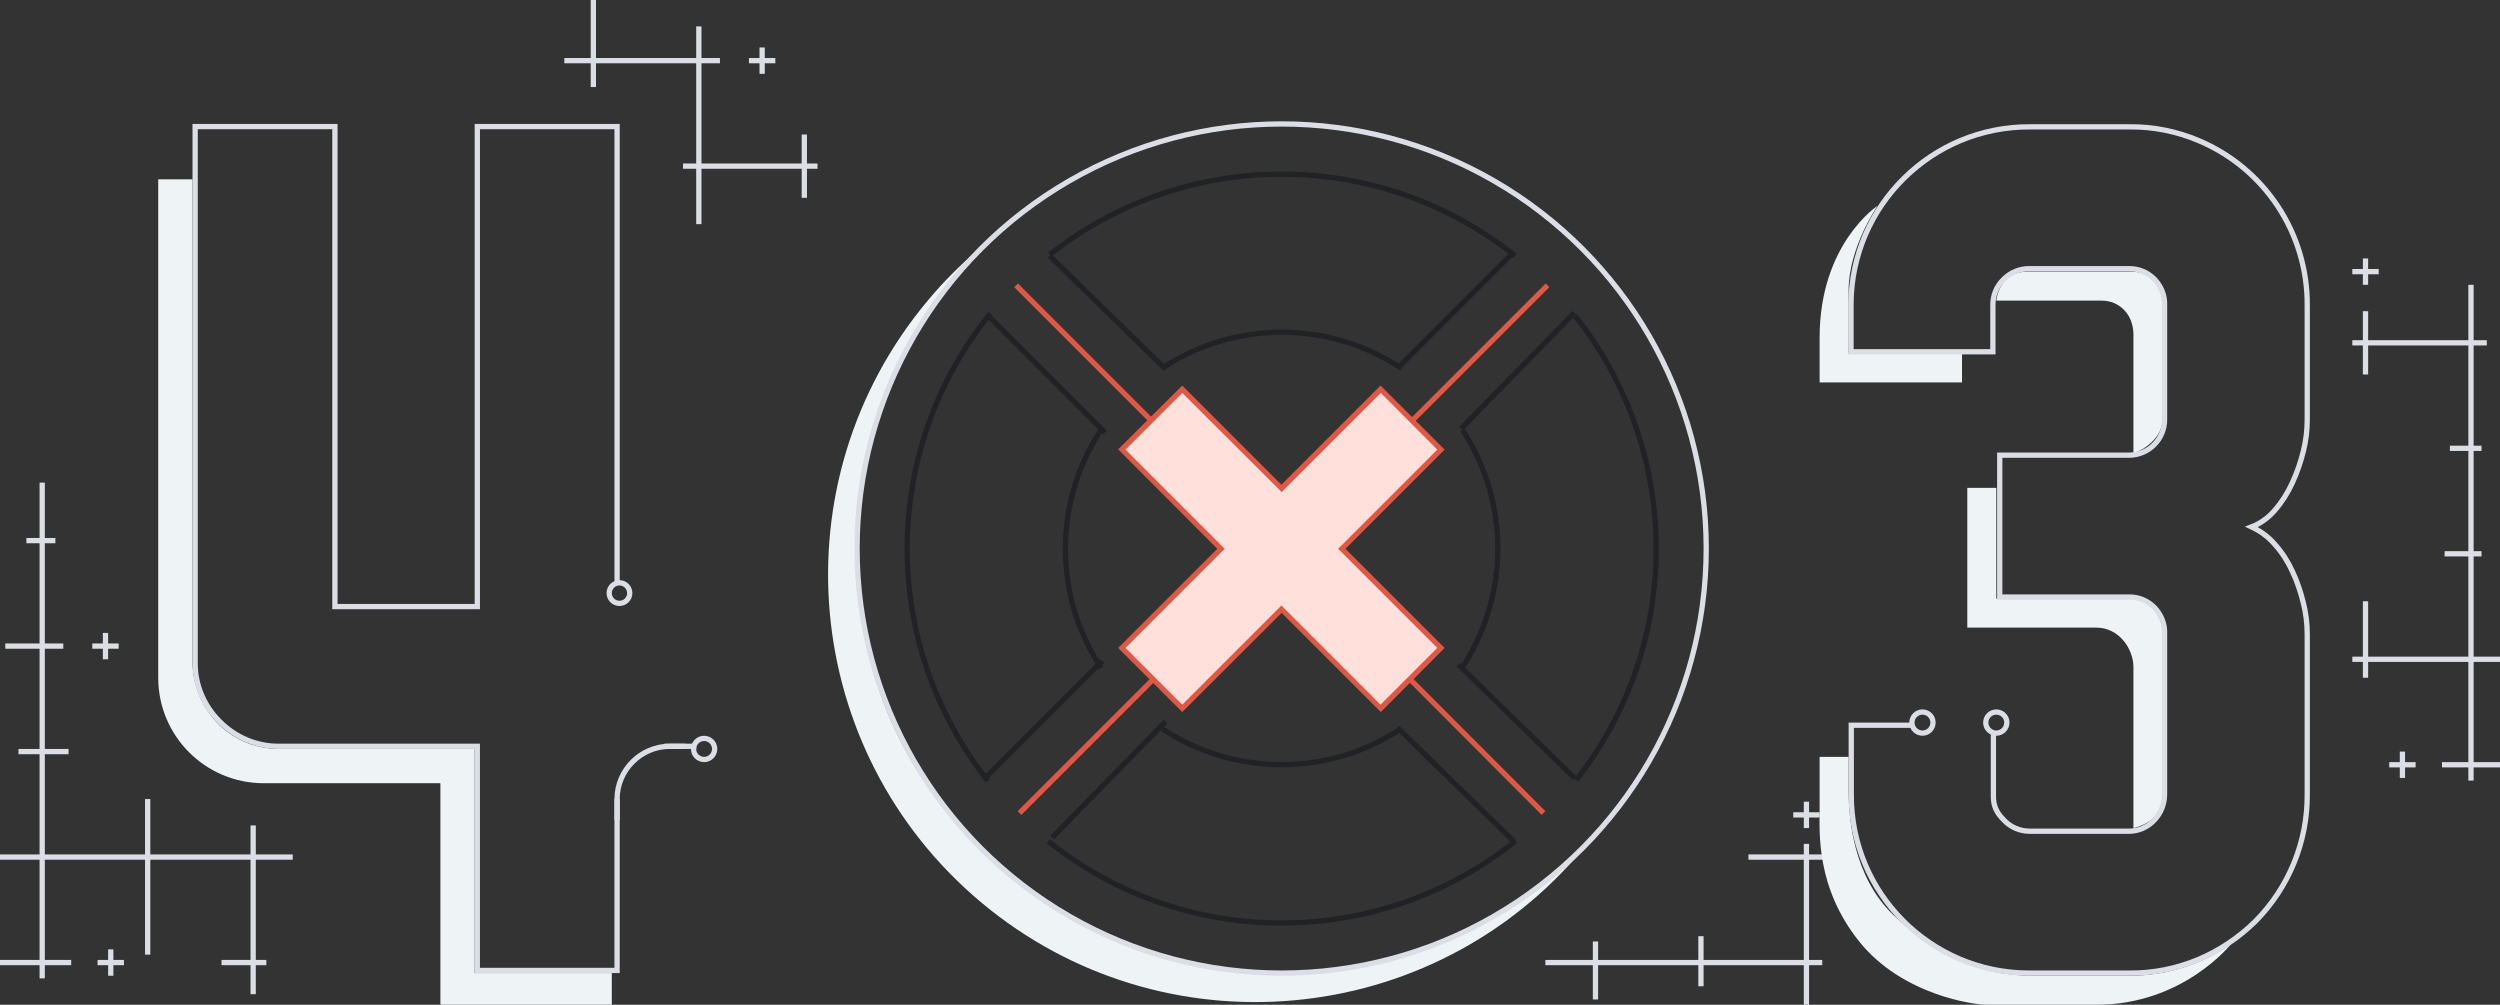 <svg version="1.1" id="Слой_1" xmlns="http://www.w3.org/2000/svg" x="0" y="0" viewBox="0 0 948 381" xml:space="preserve"><rect x="0" y="0" width="948" height="381" fill="#333333" stroke="none"/><style>.st0{fill:#eef3f5}.st1{stroke:#dbdee5;stroke-width:2}.st1,.st2{fill:none}.st3,.st6{fill:none;stroke:#de5846;stroke-width:2}.st6{stroke:#212225}.st7{fill:#dbdee5}</style><g id="_403" transform="translate(-430 -224)"><g id="_4"><path id="Прямоугольник_скругл._углы_623" class="st0" d="M562 521h-32c-22.1 0-40-17.9-40-40V292h13v183c0 16.3 12.7 33 33 33h74v85h52v12h-65v-84h-35z"/><path id="_4-2" class="st1" d="M664 444.5V272h-53v182h-54V272h-53v203.2c-.1 8.4 3.3 16.5 9.3 22.4 6 6.1 14.2 9.5 22.7 9.4h75v85h53v-65.1"/><path id="Прямоугольник_скругл._углы_623-2" class="st1" d="M664 535v-8c0-11 9-20 20-20h6"/><path id="Фигура_619_копия" class="st1" d="M682 507h12"/><g id="Эллипс_621" transform="translate(692 503)"><circle class="st2" cx="5" cy="5" r="5"/><circle class="st1" cx="5" cy="5" r="4"/></g><g id="Эллипс_621_копия" transform="translate(660 444)"><circle class="st2" cx="4.9" cy="4.9" r="4.9"/><circle class="st1" cx="4.9" cy="4.9" r="3.9"/></g></g><g id="Группа_89"><path id="Эллипс_634" class="st0" d="M755 434c0 103.8 91.1 159 161 159 30.3 0 83.7-13.3 114.4-47.2-57.3 68.7-159.5 77.9-228.2 20.5s-77.9-159.5-20.5-228.2c5.9-7.1 12.5-13.7 19.5-19.7-7.2 7.8-46.2 46-46.2 115.6z"/><g id="Эллипс_634_копия_3" transform="translate(754 270)"><circle class="st2" cx="162" cy="162" r="162"/><circle class="st1" cx="162" cy="162" r="161"/></g><g id="Группа_88"><path id="Фигура_639" class="st3" d="M1016.8 332.2l-51.2 51.2m-98.3 98.2l-50.7 50.7"/><path id="Фигура_639_копия" class="st3" d="M1015.3 532.3L965 481.9m-98.2-98.2l-51.5-51.5"/><g id="Фигура_643"><path d="M953.6 492.6l-36.9-36.9-.7-.7-.7.7-36.9 36.9-22.9-22.9 36.9-36.9.7-.7-.7-.7-36.9-36.9 22.9-22.9 36.9 36.9.7.7.7-.7 36.9-36.9 22.9 22.9-36.9 36.9-.7.7.7.7 36.9 36.9-22.9 22.9z" fill="#ffe0da"/><path d="M878.3 373l-21.5 21.5 36.2 36.2 1.4 1.4-1.4 1.4-36.2 36.2 21.5 21.5 36.2-36.2 1.4-1.4 1.4 1.4 36.2 36.2 21.5-21.5-36.2-36.2-1.4-1.4 1.4-1.4 36.2-36.2-21.4-21.5-36.2 36.2-1.4 1.4-1.4-1.4-36.3-36.2m0-2.8l37.6 37.6 37.6-37.6 24.3 24.3-37.6 37.6 37.6 37.6-24.2 24.3-37.6-37.6-37.7 37.6-24.3-24.3 37.6-37.6-37.6-37.7 24.3-24.2z" fill="#de5846"/></g></g><path id="Эллипс_634_копия_2" class="st6" d="M1027.3 343.8c40.8 51.5 41 124.3.4 176m-23 23.1c-51.8 41.4-125.4 41.5-177.2.1m-22.9-22.9c-41.1-52-40.8-125.6.9-177.2m22.6-22.4c51.8-40.8 124.9-40.6 176.4.5"/><path id="Эллипс_634_копия" class="st6" d="M984.6 387.1c18 27.5 17.8 63.1-.4 90.4m-22.9 22.8c-27.4 18.2-63 18.2-90.5.1m-23.2-23.1c-18.2-27.5-18.1-63.2.1-90.6m23.2-23.2c27.5-18.1 63.2-18 90.6.2"/><path id="Фигура_642" class="st6" d="M1004 543l-44-43"/><path id="Фигура_642_копия" class="st6" d="M1027 519l-44-43"/><path id="Фигура_642_копия_2" class="st6" d="M849 388l-44-44"/><path id="Фигура_642_копия_2-2" class="st6" d="M872 364l-44-43"/><path id="Фигура_642_копия_3" class="st6" d="M804 518.6l44-44"/><path id="Фигура_642_копия_3-2" class="st6" d="M829 541.6l43-44"/><path id="Фигура_642_копия_3-3" class="st6" d="M960 363.6l44-44"/><path id="Фигура_642_копия_3-4" class="st6" d="M984 386.6l43-44"/></g><g id="шьфп_копия_7"><path id="Прямоугольник_1_копия_15" class="st7" d="M1114 605v-15h-38v8h-2v-8h-38v13h-2v-13h-18v-2h18v-7h2v7h38v-9h2v9h38v-38h-21v-2h21v-4h2v4h6v2h-6v38h5v2h-5v15h-2zm0-67v-4h-4v-2h4v-4h2v4h4v2h-4v4h-2z"/><path id="Прямоугольник_1_копия_17" class="st7" d="M1366 520v-5h-10v-2h10v-38h-38v6h-2v-6h-4v-2h4v-21h2v21h38v-38h-9v-2h9v-38h-7v-2h7v-38h-38v11h-2v-11h-4v-2h4v-11h2v11h38v-21h2v21h5v2h-5v38h3v2h-3v38h3v2h-3v38h10v2h-10v38h10v2h-10v5h-2zm-26-1v-4h-4v-2h4v-4h2v4h4v2h-4v4h-2zm-14-187v-4h-4v-2h4v-4h2v4h4v2h-4v4h-2z"/><path id="Прямоугольник_1_копия_16" class="st7" d="M525 601v-11h-11v-2h11v-38h-38v36h-2v-36h-38v38h10v2h-10v5h-2v-5h-15v-2h15v-38h-15v-2h15v-38h-8v-2h8v-38h-13v-2h13v-38h-5v-2h5v-21h2v21h4v2h-4v38h7v2h-7v38h9v2h-9v38h38v-21h2v21h38v-11h2v11h14v2h-14v38h4v2h-4v11h-2zm-54-7v-4h-4v-2h4v-4h2v4h4v2h-4v4h-2zm-2-120v-4h-4v-2h4v-4h2v4h4v2h-4v4h-2z"/><path id="Прямоугольник_1_копия_22" class="st7" d="M694 309v-21h-5v-2h5v-38h-38v9h-2v-9h-10v-2h10v-22h2v22h38v-12h2v12h7v2h-7v38h38v-11h2v11h4v2h-4v11h-2v-11h-38v21h-2zm24-57v-4h-4v-2h4v-4h2v4h4v2h-4v4h-2z"/></g><g id="_3"><path id="Фигура_757" class="st0" d="M1183 605c-3.9 0-31.5-3.4-48-24s-15-41.6-15-50v-20h11v13c0 10.3 1.8 32.5 17 47s31.5 23 53 23h37c13.6-.1 26.8-4.2 38-12 0 0-18.1 23-51 23h-42zm56-128c0-7.1-5.6-15-14-15h-49v-53h11v42h52c6.6 0 11 8 11 12v63c0 10-11 12-11 12v-61zm0-126c0-8.1-5.6-13-12-13h-40s.9-11 12-11h39c5 0 12 2.3 12 12v44c0 9-11 13-11 13v-45zm-119 18v-17c0-35.6 22-50 22-50s-11 15.8-11 32v24h43v11h-54z"/><path id="_3_копия" class="st1" d="M1155 499h-23v26.2c-.2 37.3 29.9 67.6 67.1 67.8h38.3c9 .1 18-1.7 26.3-5.2 8-3.4 15.3-8.3 21.5-14.4 12.7-12.8 19.8-30.1 19.7-48.1v-60.8c0-4.1-.5-8.1-1.5-12-1-4.1-2.4-8.2-4.2-12-1.7-3.7-3.9-7.1-6.6-10.1-2.4-2.8-5.4-5-8.8-6.6 3.4-1.3 6.4-3.5 8.8-6.3 2.7-3.1 4.9-6.6 6.6-10.3 1.8-3.9 3.2-7.9 4.2-12 1-3.9 1.5-8 1.5-12v-43.3c.2-27.3-16-52-41.2-62.6-8.3-3.5-17.2-5.3-26.3-5.2h-37.6c-37.2-.2-67.6 29.8-67.9 67v18.3h53.8v-17.5c-.1-3.8 1.4-7.5 4.2-10.1 2.6-2.6 6.2-4 9.8-3.9h37.6c3.6-.1 7.1 1.4 9.6 3.9 2.6 2.7 4.1 6.3 3.9 10.1V383c.1 7.4-5.9 13.5-13.3 13.6h-49.2v53.8h49c3.6-.1 7.1 1.4 9.6 3.9 2.6 2.7 4.1 6.3 3.9 10.1v60.8c0 3.7-1.4 7.2-3.9 9.8-2.5 2.7-6 4.2-9.6 4.2h-37.6c-3.7 0-7.3-1.5-9.8-4.2-2.8-2.8-4-5.3-4-9v-24"/><g id="Эллипс_757" transform="translate(1154 493)"><circle class="st2" cx="5" cy="5" r="5"/><circle class="st1" cx="5" cy="5" r="4"/></g><g id="Эллипс_757-2" transform="translate(1182 493)"><circle class="st2" cx="5" cy="5" r="5"/><circle class="st1" cx="5" cy="5" r="4"/></g></g></g></svg>